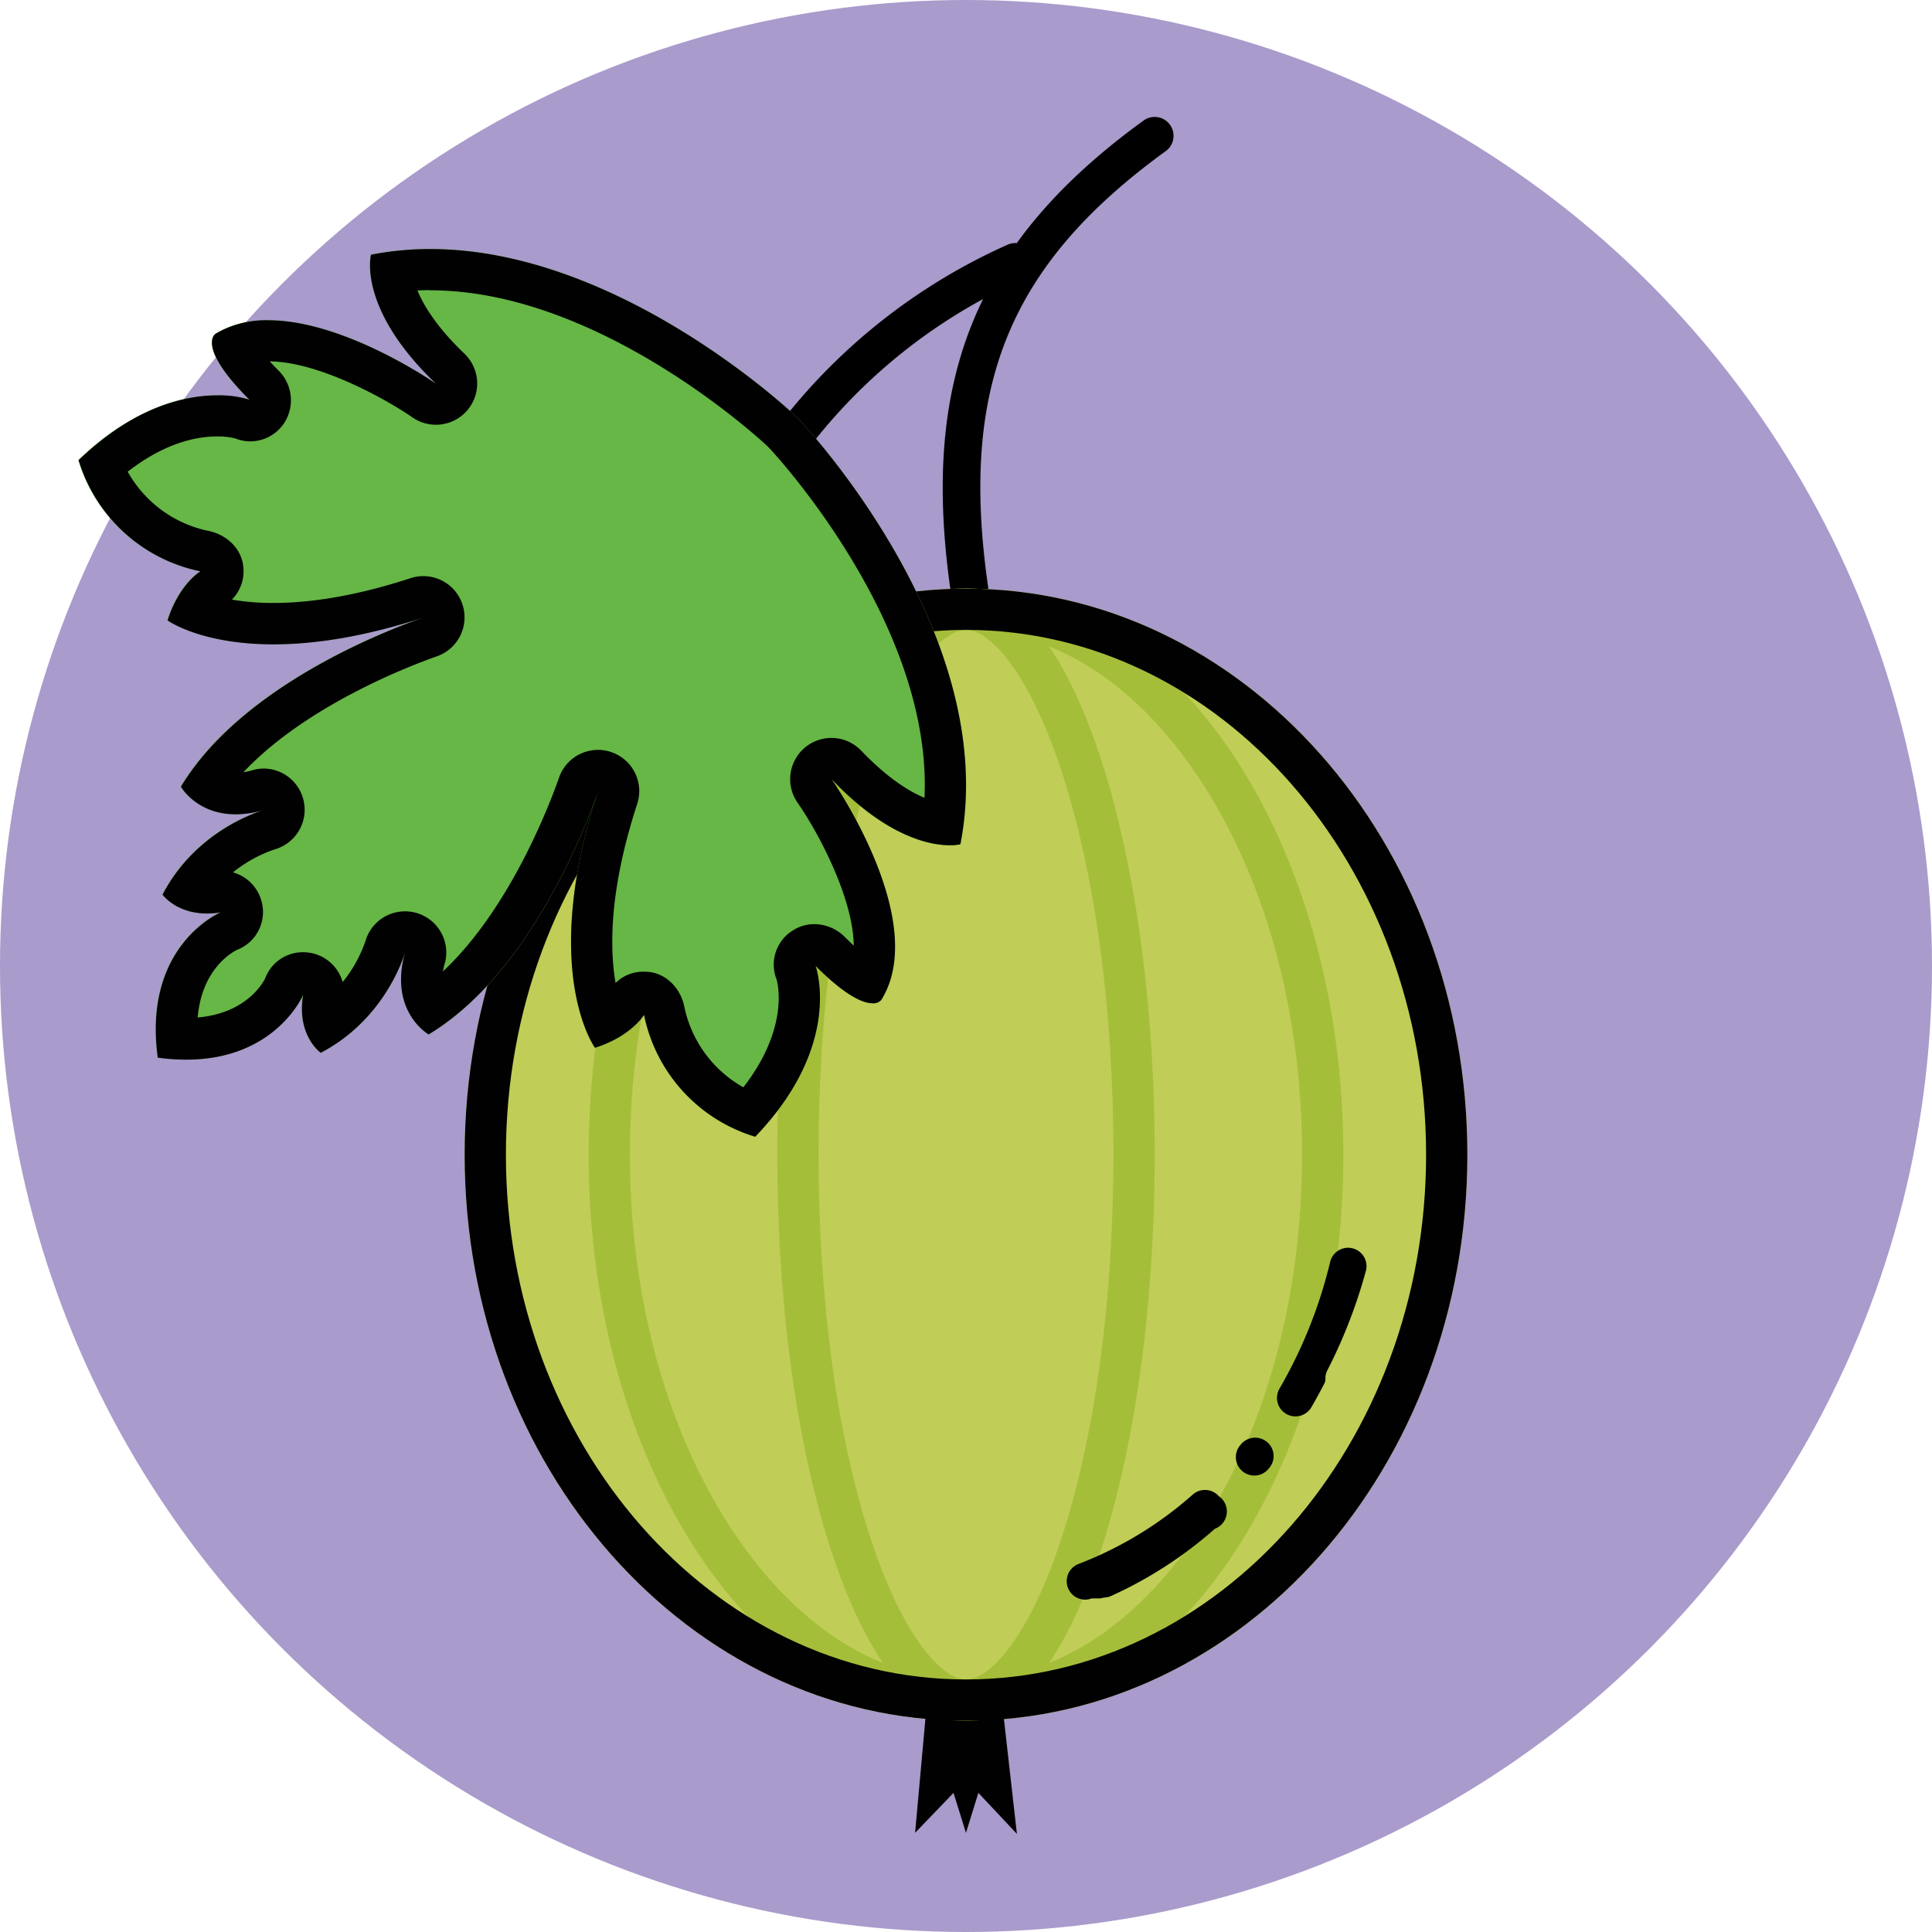 <svg xmlns="http://www.w3.org/2000/svg" viewBox="0 0 512 512"><defs><style>.cls-1{fill:#a99bcb;}.cls-2{fill:#c0cd56;}.cls-3{fill:#a4be3a;}.cls-4{fill:#010101;}.cls-5{fill:#66b745;}</style></defs><g id="BULINE"><circle class="cls-1" cx="256" cy="256" r="256"/></g><g id="Fruits"><path d="M310.05,33.06a5,5,0,0,0-7-1.11c-14.13,10.25-25.25,20.9-33.6,32.48a4.9,4.9,0,0,0-2.39.4,157.08,157.08,0,0,0-58.87,45.53,5,5,0,1,0,7.84,6.2,146,146,0,0,1,44.5-37.31c-10.55,21.5-13.05,46.4-8.59,77.46a5,5,0,0,0,4.94,4.29,5.78,5.78,0,0,0,.71-.05,5,5,0,0,0,4.24-5.66c-7.58-52.85,5.62-85.16,47.1-115.24A5,5,0,0,0,310.05,33.06Z"/><ellipse class="cls-2" cx="256" cy="306" rx="132.86" ry="150"/><path class="cls-3" d="M256,166c67.76,0,122.88,62.81,122.88,140S323.76,446,256,446,133.12,383.21,133.12,306,188.24,166,256,166m0-10c-73.37,0-132.86,67.16-132.86,150S182.63,456,256,456s132.86-67.16,132.86-150S329.38,156,256,156Z"/><polygon class="cls-4" points="264.97 446 269.49 486 259.28 475.13 255.99 485.72 252.69 475.13 242.51 485.72 246.1 446 264.97 446"/><path class="cls-3" d="M256,166.93c22.94,0,44.82,13.87,61.62,39.07,17.7,26.55,27.45,62.07,27.45,100s-9.75,73.45-27.45,100c-16.8,25.2-38.68,39.07-61.62,39.07S211.18,431.2,194.38,406c-17.7-26.55-27.45-62.07-27.45-100s9.75-73.45,27.45-100c16.8-25.2,38.68-39.07,61.62-39.07M256,156c-55.23,0-100,67.16-100,150s44.77,150,100,150,100-67.16,100-150S311.23,156,256,156Z"/><path class="cls-3" d="M256,166.93c6.39,0,16.59,11.27,25,36.46,9.08,27.25,14.08,63.69,14.08,102.61s-5,75.36-14.08,102.61c-8.4,25.19-18.6,36.46-25,36.46s-16.59-11.27-25-36.46c-9.08-27.25-14.08-63.69-14.08-102.61s5-75.36,14.08-102.61c8.4-25.19,18.6-36.46,25-36.46M256,156c-27.61,0-50,67.16-50,150s22.39,150,50,150,50-67.16,50-150-22.39-150-50-150Z"/><path d="M323,396.51a4.89,4.89,0,0,0-6.9-.44,99,99,0,0,1-30.26,18.39,4.89,4.89,0,0,0,1.74,9.46,5,5,0,0,0,1.73-.32h0l.05,0h0l.06,0h0l.06,0h0l0,0h0l.06,0h0l.06,0h0l.05,0a0,0,0,0,0,0,0l.06,0h0l.05,0h0l.06,0h0l0,0h0l.06,0h0l.06,0h0l.06,0h0l.06,0h0l.06,0h0l.06,0h0l.06,0h0l.06,0h0l.06,0h0l.06,0h0l.06,0,.06,0h0l.06,0h0l.06,0h0l.13,0h0l.06,0h0l.06,0h0l.06,0h0l.06,0h0l.06,0h0l.06,0h0l.06,0h0l.06,0h0l.06,0h0l.07,0,.07,0,.06,0h0l.07,0h0l.14-.05.06,0h0l.07,0,.14-.06.07,0,.07,0,.14-.06.07,0,.07,0,.14-.05h0l.07,0h0l.07,0,.14-.05h0l.07,0h0l.07,0,.14-.05h0l.07,0,.07,0,.07,0,.06,0h0l.07,0,.14-.06.06,0h0l.07,0,.13-.06h0l.06,0h0l.27-.13.21-.09.07,0,.48-.22h0a110.34,110.34,0,0,0,27-17.58A4.9,4.9,0,0,0,323,396.51Zm12.71-14.42a4.9,4.9,0,0,0-6.88.71l-.29.35a4.89,4.89,0,0,0,7.55,6.21l.35-.42A4.88,4.88,0,0,0,335.72,382.09Zm22.7-51.28a5.09,5.09,0,0,0-1.15-.14,4.89,4.89,0,0,0-4.75,3.74A125,125,0,0,1,339.08,368a4.89,4.89,0,0,0,8.45,4.93c1.2-2.06,2.35-4.17,3.44-6.31a1.86,1.86,0,0,0,.1-.2h0l.06-.13a.43.43,0,0,1,0-.07l.06-.13h0l0-.06,0-.06h0a.21.21,0,0,1,0-.06h0l.06-.13h0l0-.06h0l0-.06h0l0-.06h0l0-.06,0-.06h0s0,0,0-.06h0l0-.05h0l0-.06v0l0-.05v0l0,0h0l0,0v0l0,0h0l0-.06v0l0-.05v0l0,0v0l0-.05s0,0,0,0a.05.05,0,0,1,0,0v0l0,0a0,0,0,0,0,0,0l0,0a0,0,0,0,1,0,0s0,0,0,0a0,0,0,0,1,0,0,.17.17,0,0,1,0-.05,0,0,0,0,0,0,0l0,0,0,0v0l0,0s0,0,0,0a0,0,0,0,0,0,0l0,0a0,0,0,0,0,0,0l0,0,0,0s0,0,0,0a.05.05,0,0,0,0,0l0,0v0s0,0,0-.05l0,0,0,0a0,0,0,0,1,0,0,.05.05,0,0,1,0,0v0s0,0,0,0l0,0v0l0,0a.08.08,0,0,1,0,0v-.05l0-.06v0s0,0,0,0l0,0,0-.05v0l0-.06a0,0,0,0,1,0,0v0a0,0,0,0,0,0,0l0-.06v0a.37.37,0,0,0,.05-.11v0l0-.06h0a.05.05,0,0,1,0,0v0l0-.06v0a.37.37,0,0,0,.05-.11v0l0-.06s0,0,0,0l0,0h0l0-.07a0,0,0,0,1,0,0l.05-.12h0l0-.08h0l.05-.13h0l.05-.13h0l0-.08h0l.06-.12.1-.21h0l.06-.12.1-.22A136.18,136.18,0,0,0,362,336.7,4.88,4.88,0,0,0,358.42,330.81Z"/></g><g id="Black_outlines_-_to_remove" data-name="Black outlines - to remove"><path class="cls-4" d="M256,166.93c67.23,0,121.93,62.39,121.93,139.07S323.23,445.07,256,445.07,134.07,382.68,134.07,306,188.77,166.93,256,166.93M256,156c-73.37,0-132.86,67.16-132.86,150S182.63,456,256,456s132.86-67.16,132.86-150S329.38,156,256,156Z"/></g><g id="Leaves_on_top" data-name="Leaves on top"><path class="cls-5" d="M66,105.92s-20.74-7.54-45.26,16a42.61,42.61,0,0,0,32.29,29.46s-5.65,3.3-8.72,13c0,0,20.23,14.77,67.82-.76-10.38,3.62-48.29,18.31-64.28,44.84,0,0,6.13,10.84,22.16,6.13,0,0-17.76,4.71-27,22.47,0,0,4.55,6.44,15.4,4.71,0,0-20.74,8.64-16.66,38.5h0c29.86,4.08,38.5-16.66,38.5-16.66C78.51,274.45,85,279,85,279c17.76-9.27,22.47-27,22.47-27-4.71,16,6.13,22.16,6.13,22.16,26.53-16,41.22-53.9,44.84-64.28-15.53,47.59-.76,67.82-.76,67.82,9.66-3.07,13-8.72,13-8.72a42.61,42.61,0,0,0,29.46,32.29c23.57-24.52,16-45.26,16-45.26,14.14,14.14,17.44,9,17.44,9,13-21-13.2-58.46-13.2-58.46,20,21,34.18,17.21,34.18,17.21C265.58,167.36,211.6,111,211.6,111l-.62-.62s-56.34-54-112.67-42.9c0,0-3.77,14.14,17.21,34.18,0,0-37.48-26.17-58.46-13.2C57.06,88.48,51.88,91.78,66,105.92Z"/><path class="cls-4" d="M109,69.72h0m5,7.21h0c44.75,0,87.48,39.53,89.36,41.3l.42.42c1.91,2,43.35,46.91,41.22,92.78-4.13-1.72-9.86-5.27-16.76-12.49a10.93,10.93,0,0,0-16.87,13.8c5.69,8.15,14.76,25.42,14.88,37.85-.73-.68-1.54-1.45-2.43-2.34a11.44,11.44,0,0,0-8-3.34,10.5,10.5,0,0,0-5.86,1.76,10.65,10.65,0,0,0-4.14,12.94c.39,1.42,3.15,13.1-8.82,28.54a31.94,31.94,0,0,1-15.69-21.57c-1-4.58-4.59-8.46-9.26-9a12.52,12.52,0,0,0-1.36-.07,10.35,10.35,0,0,0-7.56,3c-1.57-9.19-1.71-24.63,5.7-47.35a10.93,10.93,0,0,0-20.71-7c-2.18,6.23-12.69,34.37-30.73,51.27a20.66,20.66,0,0,1,.49-2.19c.11-.37.16-.56.16-.56a10.93,10.93,0,0,0-21-5.89l-.08.29a35.9,35.9,0,0,1-6.15,11.18,10.89,10.89,0,0,0-7.62-7.54,11.57,11.57,0,0,0-2.89-.37,10.62,10.62,0,0,0-10,6.86c-.68,1.4-5.11,9.33-17.91,10.43,1.1-12.79,9-17.21,10.42-17.92a10.73,10.73,0,0,0,6.49-12.91,10.88,10.88,0,0,0-7.55-7.62,35.54,35.54,0,0,1,11.19-6.14l.29-.09A10.92,10.92,0,0,0,70,203.67a11.23,11.23,0,0,0-2.74.34l-.56.16a18,18,0,0,1-2.2.49c16.91-18,45.05-28.55,51.28-30.73a10.93,10.93,0,0,0-3.59-21.25,10.77,10.77,0,0,0-3.39.54c-13.35,4.36-25.58,6.57-36.35,6.57a64.27,64.27,0,0,1-11-.89,10.62,10.62,0,0,0,3-8.9c-.51-4.67-4.39-8.25-9-9.26A31.94,31.94,0,0,1,33.84,125c9.78-7.59,18.11-9.34,23.71-9.34a19.45,19.45,0,0,1,4.85.54,10.63,10.63,0,0,0,3.95.77,10.82,10.82,0,0,0,9-4.92,11.09,11.09,0,0,0-1.58-13.9c-.87-.87-1.63-1.66-2.29-2.39,13.74.19,31.92,10.75,37.8,14.84a10.93,10.93,0,0,0,13.8-16.87c-7.2-6.88-10.74-12.62-12.46-16.76,1.12-.05,2.26-.08,3.39-.08M62.8,251.77h0M114,66a81.15,81.15,0,0,0-15.68,1.5s-3.77,14.14,17.21,34.18c0,0-24.08-16.81-44.43-16.81a26.25,26.25,0,0,0-14,3.61s-5.18,3.3,9,17.44a27,27,0,0,0-8.47-1.15c-8.29,0-21.84,2.8-36.79,17.18a42.61,42.61,0,0,0,32.29,29.46s-5.65,3.3-8.72,13c0,0,8.69,6.35,28.08,6.35,10.19,0,23.34-1.76,39.74-7.11-10.38,3.62-48.29,18.31-64.28,44.84,0,0,4.13,7.31,14.49,7.31a27.09,27.09,0,0,0,7.35-1.09l.32-.09-.32.09c-2.42.73-18.17,6-26.71,22.38,0,0,3.54,5,11.81,5a22.27,22.27,0,0,0,3.59-.3s-20.74,8.64-16.66,38.5a55,55,0,0,0,7.53.53c23.81,0,31-17.19,31-17.19C78.51,274.45,85,279,85,279c16.37-8.54,21.65-24.29,22.38-26.71l.09-.32-.09.32c-4.48,15.79,6.22,21.84,6.22,21.84,26.53-16,41.22-53.9,44.84-64.28-15.53,47.59-.76,67.82-.76,67.82,9.66-3.07,13-8.72,13-8.72a42.61,42.61,0,0,0,29.46,32.29c23.57-24.52,16-45.26,16-45.26,8.16,8.16,12.71,9.89,15.1,9.89a2.69,2.69,0,0,0,2.34-.93c13-21-13.2-58.46-13.2-58.46C235.06,221.91,246.61,224,251.69,224a12.21,12.21,0,0,0,2.81-.26C265.58,167.36,211.6,111,211.6,111l-.62-.62S164.64,66,114,66Z"/></g></svg>